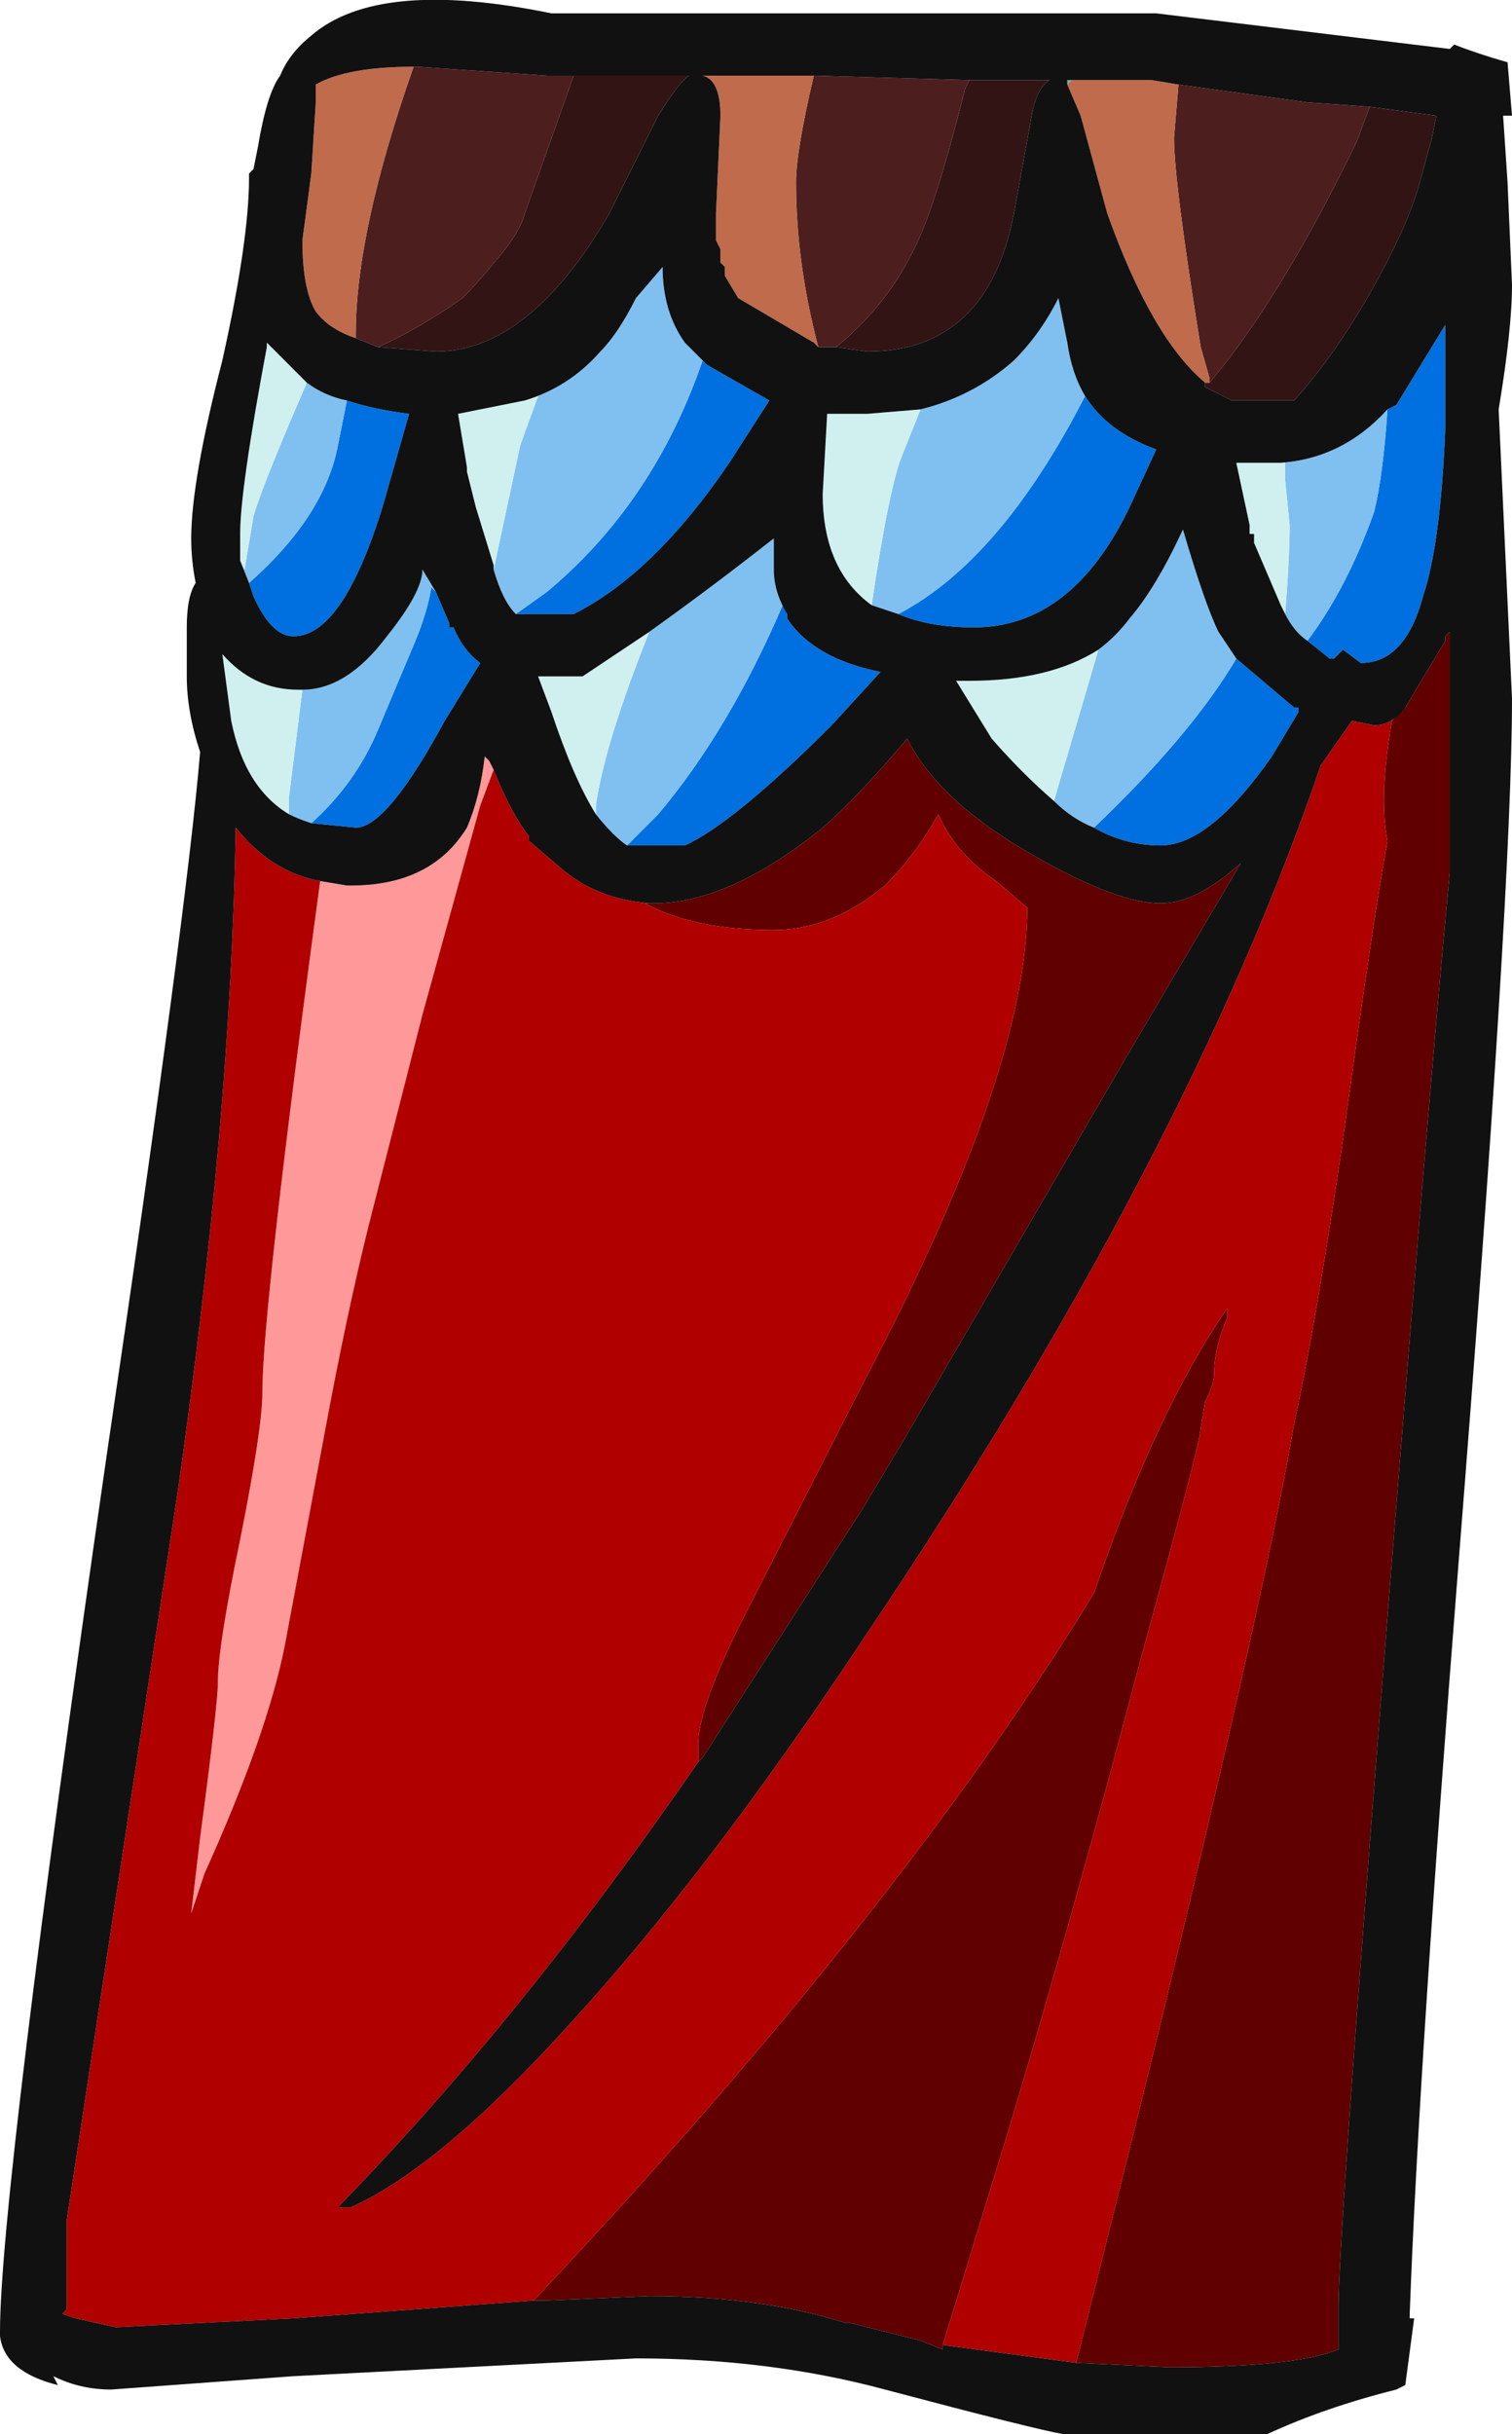 <?xml version="1.0" encoding="UTF-8" standalone="no"?>
<svg xmlns:ffdec="https://www.free-decompiler.com/flash" xmlns:xlink="http://www.w3.org/1999/xlink" ffdec:objectType="shape" height="27.35px" width="17.0px" xmlns="http://www.w3.org/2000/svg">
  <g transform="matrix(1.0, 0.0, 0.0, 1.0, 14.95, 10.9)">
    <path d="M-2.95 -9.95 L-2.95 -10.0 -2.9 -10.0 -2.95 -9.95" fill="#52bcb2" fill-rule="evenodd" stroke="none"/>
    <path d="M-1.35 -6.6 Q-0.55 -7.55 0.3 -9.3 L0.45 -9.7 1.2 -9.6 1.15 -9.35 1.0 -8.8 Q0.85 -8.3 0.45 -7.6 0.05 -6.9 -0.4 -6.4 L-1.1 -6.4 -1.4 -6.55 -1.4 -6.6 -1.35 -6.6 M-4.05 -10.0 L-3.15 -10.0 Q-3.3 -9.9 -3.35 -9.6 L-3.55 -8.5 Q-3.85 -6.95 -5.2 -6.95 L-5.55 -7.0 Q-5.0 -7.45 -4.7 -8.05 -4.45 -8.5 -4.1 -9.9 L-4.05 -10.0 M-10.7 -7.0 Q-10.25 -7.2 -9.75 -7.55 -9.6 -7.7 -9.35 -8.0 -9.1 -8.3 -9.05 -8.5 L-8.5 -10.05 -7.2 -10.05 Q-7.3 -10.0 -7.55 -9.6 L-8.1 -8.5 Q-9.0 -6.95 -10.05 -6.95 L-10.7 -7.0" fill="#331414" fill-rule="evenodd" stroke="none"/>
    <path d="M0.45 -9.7 L0.3 -9.3 Q-0.55 -7.55 -1.35 -6.6 L-1.35 -6.65 -1.45 -7.0 Q-1.75 -8.85 -1.75 -9.35 L-1.7 -9.95 -0.25 -9.75 0.45 -9.7 M-5.55 -7.0 L-5.75 -7.0 Q-6.0 -7.95 -6.0 -8.85 -6.0 -9.2 -5.8 -10.05 L-4.05 -10.0 -4.1 -9.9 Q-4.45 -8.5 -4.7 -8.05 -5.0 -7.45 -5.55 -7.0 M-10.3 -10.15 L-10.25 -10.15 -8.8 -10.05 -8.5 -10.05 -9.05 -8.5 Q-9.1 -8.3 -9.35 -8.0 -9.6 -7.7 -9.75 -7.55 -10.25 -7.2 -10.7 -7.0 L-10.95 -7.1 -10.95 -7.15 Q-10.95 -8.3 -10.3 -10.15" fill="#4d1e1e" fill-rule="evenodd" stroke="none"/>
    <path d="M-1.35 -6.6 L-1.4 -6.6 Q-2.0 -7.1 -2.5 -8.5 L-2.8 -9.6 -2.95 -9.95 -2.9 -10.0 -2.0 -10.0 -1.7 -9.95 -1.75 -9.35 Q-1.75 -8.85 -1.45 -7.0 L-1.35 -6.65 -1.35 -6.6 M-5.75 -7.0 L-5.8 -7.05 -6.65 -7.55 -6.8 -7.8 -6.8 -7.9 -6.85 -7.95 -6.85 -8.1 -6.9 -8.2 -6.9 -8.5 -6.85 -9.6 Q-6.85 -10.0 -7.05 -10.05 L-5.8 -10.05 Q-6.0 -9.2 -6.0 -8.85 -6.0 -7.95 -5.75 -7.0 M-10.3 -10.15 Q-10.95 -8.3 -10.95 -7.15 L-10.95 -7.1 Q-11.25 -7.2 -11.4 -7.4 -11.55 -7.65 -11.55 -8.2 L-11.45 -8.95 -11.4 -9.75 Q-11.4 -9.85 -11.4 -9.95 -11.05 -10.15 -10.3 -10.15" fill="#bf6b4c" fill-rule="evenodd" stroke="none"/>
    <path d="M0.65 -6.3 L0.75 -6.35 1.3 -7.25 1.3 -6.1 Q1.25 -4.8 1.05 -4.2 0.85 -3.45 0.35 -3.45 L0.15 -3.6 0.05 -3.5 0.0 -3.5 -0.25 -3.7 Q0.2 -4.3 0.5 -5.15 0.6 -5.55 0.65 -6.3 M-11.05 -6.4 Q-10.75 -6.3 -10.35 -6.25 L-10.65 -5.2 Q-11.1 -3.75 -11.65 -3.75 -11.9 -3.75 -12.1 -4.2 L-12.15 -4.35 Q-11.3 -5.1 -11.15 -5.9 L-11.05 -6.4 M-11.45 -1.65 Q-10.95 -2.1 -10.7 -2.7 L-10.3 -3.65 Q-10.15 -4.0 -10.1 -4.3 L-10.05 -4.25 -9.9 -3.9 -9.9 -3.85 -9.85 -3.85 Q-9.75 -3.6 -9.55 -3.45 L-9.95 -2.8 Q-10.6 -1.6 -10.95 -1.6 L-11.45 -1.65 M-9.15 -4.0 L-8.8 -4.25 Q-7.6 -5.25 -7.05 -6.85 L-7.0 -6.8 -6.3 -6.4 -6.75 -5.7 Q-7.6 -4.45 -8.5 -4.0 L-9.15 -4.0 M-7.9 -1.4 L-7.55 -1.75 Q-6.75 -2.7 -6.15 -4.1 L-6.1 -4.0 -6.1 -3.95 Q-5.8 -3.5 -5.05 -3.35 L-5.6 -2.75 Q-6.7 -1.65 -7.25 -1.4 L-7.9 -1.4 M-2.75 -6.45 Q-2.5 -6.05 -1.95 -5.85 L-2.25 -5.2 Q-2.9 -3.85 -4.0 -3.85 -4.5 -3.85 -4.85 -4.0 -3.7 -4.6 -2.75 -6.45 M-2.65 -1.6 Q-1.55 -2.65 -1.05 -3.5 L-0.4 -2.95 -0.35 -2.95 -0.35 -2.9 -0.65 -2.4 Q-1.35 -1.4 -1.9 -1.4 -2.3 -1.4 -2.65 -1.6" fill="#0070e0" fill-rule="evenodd" stroke="none"/>
    <path d="M-0.25 -3.7 Q-0.4 -3.8 -0.5 -4.0 -0.45 -4.65 -0.45 -5.0 L-0.5 -5.5 -0.5 -5.7 -0.55 -5.7 Q0.15 -5.75 0.65 -6.3 0.6 -5.55 0.5 -5.15 0.2 -4.3 -0.25 -3.7 M-12.25 -4.6 L-12.2 -4.5 -12.1 -5.1 Q-12.0 -5.45 -11.5 -6.6 -11.3 -6.45 -11.05 -6.4 L-11.15 -5.9 Q-11.3 -5.1 -12.15 -4.35 L-12.25 -4.6 M-11.7 -1.75 L-11.7 -1.95 -11.55 -3.15 Q-11.05 -3.15 -10.6 -3.75 -10.2 -4.25 -10.2 -4.5 L-10.05 -4.25 -10.1 -4.3 Q-10.15 -4.0 -10.3 -3.65 L-10.7 -2.7 Q-10.95 -2.1 -11.45 -1.65 -11.6 -1.7 -11.7 -1.75 M-9.05 -6.4 Q-8.55 -6.55 -8.2 -6.95 -8.0 -7.15 -7.8 -7.55 L-7.5 -7.9 Q-7.5 -7.4 -7.25 -7.05 L-7.05 -6.85 Q-7.6 -5.25 -8.8 -4.25 L-9.15 -4.0 Q-9.3 -4.15 -9.4 -4.5 L-9.1 -5.9 -8.9 -6.45 -9.05 -6.4 M-6.1 -4.0 L-6.15 -4.1 Q-6.75 -2.7 -7.55 -1.75 L-7.9 -1.4 Q-8.05 -1.5 -8.25 -1.75 L-8.25 -1.85 Q-8.15 -2.55 -7.65 -3.8 -6.95 -4.3 -6.25 -4.85 L-6.25 -4.5 Q-6.25 -4.25 -6.1 -4.0 M-2.75 -6.45 Q-3.7 -4.6 -4.85 -4.0 L-5.15 -4.1 Q-4.95 -5.45 -4.8 -5.8 L-4.6 -6.3 Q-4.0 -6.45 -3.55 -6.85 -3.25 -7.15 -3.05 -7.55 L-2.95 -7.05 Q-2.9 -6.7 -2.75 -6.45 M-2.6 -3.6 Q-2.4 -3.75 -2.25 -3.95 -1.95 -4.3 -1.65 -4.95 -1.4 -4.1 -1.25 -3.8 L-1.05 -3.5 Q-1.55 -2.65 -2.65 -1.6 -2.9 -1.7 -3.1 -1.9 L-2.6 -3.6" fill="#80c0f0" fill-rule="evenodd" stroke="none"/>
    <path d="M-0.5 -4.0 L-0.55 -4.1 -0.85 -4.8 -0.85 -4.9 -0.9 -4.9 -0.9 -5.0 -1.05 -5.7 -0.55 -5.7 -0.5 -5.7 -0.5 -5.5 -0.45 -5.0 Q-0.45 -4.65 -0.5 -4.0 M-12.25 -4.6 L-12.25 -4.9 Q-12.25 -5.4 -11.95 -7.0 L-11.95 -7.05 -11.5 -6.6 Q-12.0 -5.45 -12.1 -5.1 L-12.2 -4.5 -12.25 -4.6 M-11.55 -3.15 L-11.7 -1.95 -11.7 -1.75 Q-12.2 -2.05 -12.35 -2.8 L-12.45 -3.55 Q-12.1 -3.15 -11.6 -3.15 L-11.55 -3.15 M-9.05 -6.4 L-8.9 -6.45 -9.1 -5.9 -9.4 -4.5 -9.4 -4.55 -9.6 -5.2 -9.7 -5.6 -9.7 -5.65 -9.8 -6.25 -9.05 -6.4 M-7.65 -3.8 Q-8.15 -2.55 -8.25 -1.85 L-8.25 -1.75 Q-8.5 -2.15 -8.75 -2.9 L-8.9 -3.3 -8.4 -3.3 -7.65 -3.8 M-5.15 -4.1 Q-5.7 -4.5 -5.7 -5.35 L-5.65 -6.25 -5.2 -6.25 -4.6 -6.3 -4.8 -5.8 Q-4.95 -5.45 -5.15 -4.1 M-2.6 -3.6 L-3.1 -1.9 Q-3.45 -2.2 -3.8 -2.6 L-4.2 -3.25 -4.05 -3.25 Q-3.15 -3.25 -2.6 -3.6" fill="#d0f0f0" fill-rule="evenodd" stroke="none"/>
    <path d="M0.85 -2.95 L1.3 -3.7 1.3 -3.75 1.35 -3.8 1.35 -1.1 Q1.1 1.55 0.6 7.9 0.1 14.25 0.1 15.0 L0.1 15.5 Q-0.4 15.7 -1.8 15.7 L-2.85 15.65 -2.15 12.85 Q-0.75 7.15 -0.4 5.1 -0.15 3.95 0.15 1.9 0.5 -0.65 0.65 -1.45 0.55 -1.95 0.7 -2.8 0.75 -2.85 0.85 -2.95 M-4.35 15.45 L-4.35 15.5 -4.6 15.4 -5.4 15.2 -5.45 15.2 Q-6.4 14.9 -7.65 14.9 L-8.8 14.95 -8.95 14.95 Q-4.85 10.6 -2.65 7.0 -1.95 4.95 -1.15 3.8 L-1.15 3.9 Q-1.3 4.25 -1.3 4.55 -1.3 4.65 -1.4 4.85 L-1.45 5.15 Q-1.45 5.3 -2.1 7.65 -2.85 10.5 -3.6 13.0 L-4.35 15.45 M-7.65 -0.75 L-7.6 -0.75 Q-6.75 -0.75 -5.7 -1.6 -5.3 -1.95 -4.75 -2.6 -4.4 -1.9 -3.35 -1.3 -2.4 -0.75 -1.9 -0.75 -1.5 -0.75 -1.0 -1.2 L-2.3 1.0 -4.8 5.3 -5.25 6.05 -7.05 8.85 -7.1 8.9 -7.1 8.7 Q-7.1 8.25 -6.5 7.1 L-5.25 4.65 Q-3.4 1.15 -3.4 -0.7 L-3.75 -1.0 Q-4.2 -1.3 -4.4 -1.75 -4.65 -1.3 -5.0 -0.95 -5.6 -0.45 -6.25 -0.45 -7.15 -0.45 -7.7 -0.75 L-7.65 -0.75" fill="#600000" fill-rule="evenodd" stroke="none"/>
    <path d="M-11.35 -1.0 L-11.05 -0.95 -11.0 -0.95 Q-10.1 -0.95 -9.7 -1.6 -9.55 -1.95 -9.5 -2.4 L-9.45 -2.35 -9.4 -2.25 -9.55 -1.85 -10.2 0.5 -10.8 2.85 Q-11.05 3.85 -11.3 5.2 L-11.75 7.6 Q-11.95 8.6 -12.65 10.15 L-12.8 10.6 -12.7 9.75 Q-12.5 8.25 -12.5 8.0 -12.5 7.6 -12.25 6.4 -12.0 5.15 -12.0 4.75 -12.0 3.8 -11.35 -1.0" fill="#ff9999" fill-rule="evenodd" stroke="none"/>
    <path d="M0.85 -2.95 Q0.75 -2.85 0.7 -2.8 0.55 -1.95 0.65 -1.45 0.5 -0.65 0.15 1.9 -0.15 3.95 -0.4 5.1 -0.75 7.15 -2.15 12.85 L-2.85 15.65 -4.35 15.45 -3.6 13.0 Q-2.85 10.5 -2.1 7.65 -1.45 5.3 -1.45 5.15 L-1.4 4.85 Q-1.3 4.65 -1.3 4.55 -1.3 4.25 -1.15 3.9 L-1.15 3.8 Q-1.95 4.95 -2.65 7.0 -4.85 10.6 -8.95 14.95 L-11.65 15.15 -13.65 15.25 -14.1 15.15 -14.25 15.1 -14.2 15.05 -14.2 14.05 -12.95 5.85 Q-12.35 1.65 -12.3 -1.6 -11.9 -1.1 -11.35 -1.0 -12.0 3.8 -12.0 4.75 -12.0 5.15 -12.25 6.4 -12.5 7.6 -12.5 8.0 -12.5 8.25 -12.7 9.75 L-12.8 10.6 -12.65 10.15 Q-11.95 8.6 -11.75 7.6 L-11.3 5.2 Q-11.05 3.85 -10.8 2.85 L-10.2 0.5 -9.55 -1.85 -9.4 -2.25 Q-9.2 -1.75 -9.0 -1.5 L-9.0 -1.45 -8.65 -1.15 Q-8.25 -0.8 -7.65 -0.75 L-7.7 -0.75 Q-7.15 -0.45 -6.25 -0.45 -5.6 -0.45 -5.0 -0.95 -4.65 -1.3 -4.4 -1.75 -4.2 -1.3 -3.75 -1.0 L-3.4 -0.7 Q-3.4 1.15 -5.25 4.65 L-6.5 7.1 Q-7.1 8.25 -7.1 8.7 L-7.1 8.9 Q-9.1 11.8 -11.15 13.9 L-11.0 13.9 Q-10.0 13.45 -8.55 11.85 -6.95 10.1 -5.2 7.45 -1.6 2.1 -0.1 -2.3 L0.25 -2.8 0.5 -2.75 Q0.7 -2.75 0.85 -2.95" fill="#b00000" fill-rule="evenodd" stroke="none"/>
    <path d="M2.0 -8.85 L2.05 -7.7 Q2.05 -7.2 1.9 -6.3 L2.05 -3.05 Q2.05 -0.9 1.45 6.65 1.0 12.35 0.9 15.1 L0.9 15.15 0.95 15.15 0.85 15.9 0.75 15.95 Q-0.05 16.15 -0.7 16.45 L-3.0 16.45 Q-3.3 16.4 -5.0 15.95 -6.3 15.6 -7.8 15.6 L-11.65 15.8 -13.7 15.95 Q-14.05 15.95 -14.35 15.8 L-14.3 15.9 Q-14.9 15.75 -14.95 15.35 L-14.95 15.3 Q-14.95 13.75 -13.75 5.45 -12.85 -0.65 -12.7 -2.45 -12.85 -2.9 -12.85 -3.3 L-12.85 -3.85 Q-12.85 -4.2 -12.75 -4.35 -12.8 -4.6 -12.8 -4.85 -12.8 -5.5 -12.45 -6.85 -12.15 -8.2 -12.15 -8.9 L-12.15 -8.95 -12.1 -9.0 -12.05 -9.25 Q-11.95 -9.85 -11.8 -10.05 -11.7 -10.3 -11.45 -10.5 -10.7 -11.15 -8.75 -10.75 L-1.95 -10.75 1.35 -10.35 1.4 -10.4 Q1.65 -10.3 2.0 -10.2 L2.05 -9.6 1.95 -9.6 2.0 -8.85 M-1.4 -6.6 L-1.4 -6.55 -1.1 -6.4 -0.4 -6.4 Q0.05 -6.9 0.45 -7.6 0.85 -8.3 1.0 -8.8 L1.15 -9.35 1.2 -9.6 0.45 -9.7 -0.25 -9.75 -1.7 -9.95 -2.0 -10.0 -2.9 -10.0 -2.95 -10.0 -2.95 -9.95 -2.8 -9.6 -2.5 -8.5 Q-2.0 -7.1 -1.4 -6.6 M-0.25 -3.7 L0.0 -3.5 0.05 -3.5 0.15 -3.6 0.35 -3.45 Q0.85 -3.45 1.05 -4.2 1.25 -4.8 1.3 -6.1 L1.3 -7.25 0.75 -6.35 0.65 -6.3 Q0.15 -5.75 -0.55 -5.7 L-1.05 -5.7 -0.9 -5.0 -0.9 -4.9 -0.85 -4.9 -0.85 -4.8 -0.55 -4.1 -0.5 -4.0 Q-0.4 -3.8 -0.25 -3.7 M-2.85 15.65 L-1.8 15.7 Q-0.4 15.7 0.1 15.5 L0.1 15.0 Q0.1 14.25 0.6 7.9 1.1 1.55 1.35 -1.1 L1.35 -3.8 1.3 -3.75 1.3 -3.7 0.85 -2.95 Q0.7 -2.75 0.5 -2.75 L0.25 -2.8 -0.1 -2.3 Q-1.6 2.1 -5.2 7.45 -6.95 10.1 -8.55 11.85 -10.0 13.45 -11.0 13.9 L-11.15 13.9 Q-9.1 11.8 -7.1 8.9 L-7.05 8.85 -5.25 6.05 -4.8 5.3 -2.3 1.0 -1.0 -1.2 Q-1.5 -0.75 -1.9 -0.75 -2.4 -0.75 -3.35 -1.3 -4.4 -1.9 -4.75 -2.6 -5.3 -1.95 -5.7 -1.6 -6.75 -0.75 -7.6 -0.75 L-7.65 -0.75 Q-8.25 -0.8 -8.65 -1.15 L-9.0 -1.45 -9.0 -1.5 Q-9.2 -1.75 -9.4 -2.25 L-9.45 -2.35 -9.5 -2.4 Q-9.55 -1.95 -9.7 -1.6 -10.1 -0.95 -11.0 -0.95 L-11.05 -0.95 -11.35 -1.0 Q-11.9 -1.1 -12.3 -1.6 -12.35 1.65 -12.95 5.85 L-14.2 14.05 -14.2 15.05 -14.25 15.1 -14.1 15.15 -13.65 15.25 -11.65 15.15 -8.95 14.95 -8.8 14.95 -7.65 14.9 Q-6.4 14.9 -5.45 15.2 L-5.4 15.2 -4.6 15.4 -4.35 15.5 -4.35 15.45 -2.85 15.65 M-11.5 -6.6 L-11.95 -7.05 -11.95 -7.0 Q-12.25 -5.4 -12.25 -4.9 L-12.25 -4.6 -12.15 -4.35 -12.1 -4.2 Q-11.9 -3.75 -11.65 -3.75 -11.1 -3.75 -10.65 -5.2 L-10.35 -6.25 Q-10.75 -6.3 -11.05 -6.4 -11.3 -6.45 -11.5 -6.6 M-11.55 -3.15 L-11.6 -3.15 Q-12.1 -3.15 -12.45 -3.55 L-12.35 -2.8 Q-12.2 -2.05 -11.7 -1.75 -11.6 -1.7 -11.45 -1.65 L-10.95 -1.6 Q-10.6 -1.6 -9.95 -2.8 L-9.55 -3.45 Q-9.75 -3.6 -9.85 -3.85 L-9.9 -3.85 -9.9 -3.9 -10.05 -4.25 -10.2 -4.5 Q-10.2 -4.25 -10.6 -3.75 -11.05 -3.15 -11.55 -3.15 M-5.55 -7.0 L-5.2 -6.95 Q-3.85 -6.95 -3.55 -8.5 L-3.35 -9.6 Q-3.3 -9.9 -3.15 -10.0 L-4.05 -10.0 -5.8 -10.05 -7.05 -10.05 Q-6.85 -10.0 -6.85 -9.6 L-6.9 -8.5 -6.9 -8.2 -6.85 -8.1 -6.85 -7.95 -6.8 -7.9 -6.8 -7.8 -6.65 -7.55 -5.8 -7.05 -5.75 -7.0 -5.55 -7.0 M-8.5 -10.05 L-8.8 -10.05 -10.25 -10.15 -10.3 -10.15 Q-11.05 -10.15 -11.4 -9.95 -11.4 -9.85 -11.4 -9.75 L-11.45 -8.95 -11.55 -8.2 Q-11.55 -7.65 -11.4 -7.4 -11.25 -7.2 -10.95 -7.1 L-10.7 -7.0 -10.05 -6.95 Q-9.0 -6.95 -8.1 -8.5 L-7.55 -9.6 Q-7.3 -10.0 -7.2 -10.05 L-8.5 -10.05 M-7.05 -6.85 L-7.25 -7.05 Q-7.5 -7.4 -7.5 -7.9 L-7.8 -7.55 Q-8.0 -7.15 -8.2 -6.95 -8.55 -6.55 -9.05 -6.4 L-9.8 -6.25 -9.7 -5.65 -9.7 -5.6 -9.6 -5.2 -9.4 -4.55 -9.4 -4.5 Q-9.3 -4.15 -9.15 -4.0 L-8.5 -4.0 Q-7.6 -4.45 -6.75 -5.7 L-6.3 -6.4 -7.0 -6.8 -7.05 -6.85 M-7.9 -1.4 L-7.25 -1.4 Q-6.7 -1.65 -5.6 -2.75 L-5.05 -3.35 Q-5.8 -3.5 -6.1 -3.95 L-6.1 -4.0 Q-6.25 -4.25 -6.25 -4.5 L-6.25 -4.85 Q-6.95 -4.3 -7.65 -3.8 L-8.4 -3.3 -8.9 -3.3 -8.75 -2.9 Q-8.5 -2.15 -8.25 -1.75 -8.05 -1.5 -7.9 -1.4 M-4.85 -4.0 Q-4.5 -3.85 -4.0 -3.85 -2.9 -3.85 -2.25 -5.2 L-1.95 -5.85 Q-2.5 -6.05 -2.75 -6.45 -2.9 -6.7 -2.95 -7.05 L-3.05 -7.55 Q-3.25 -7.15 -3.55 -6.85 -4.0 -6.45 -4.6 -6.3 L-5.2 -6.25 -5.65 -6.25 -5.7 -5.35 Q-5.7 -4.5 -5.15 -4.1 L-4.85 -4.0 M-1.05 -3.5 L-1.25 -3.8 Q-1.4 -4.1 -1.65 -4.95 -1.95 -4.3 -2.25 -3.95 -2.4 -3.75 -2.6 -3.6 -3.15 -3.25 -4.05 -3.25 L-4.2 -3.25 -3.8 -2.6 Q-3.45 -2.2 -3.1 -1.9 -2.9 -1.7 -2.65 -1.6 -2.3 -1.4 -1.9 -1.4 -1.35 -1.4 -0.65 -2.4 L-0.35 -2.9 -0.35 -2.95 -0.4 -2.95 -1.05 -3.5" fill="#111111" fill-rule="evenodd" stroke="none"/>
  </g>
</svg>
